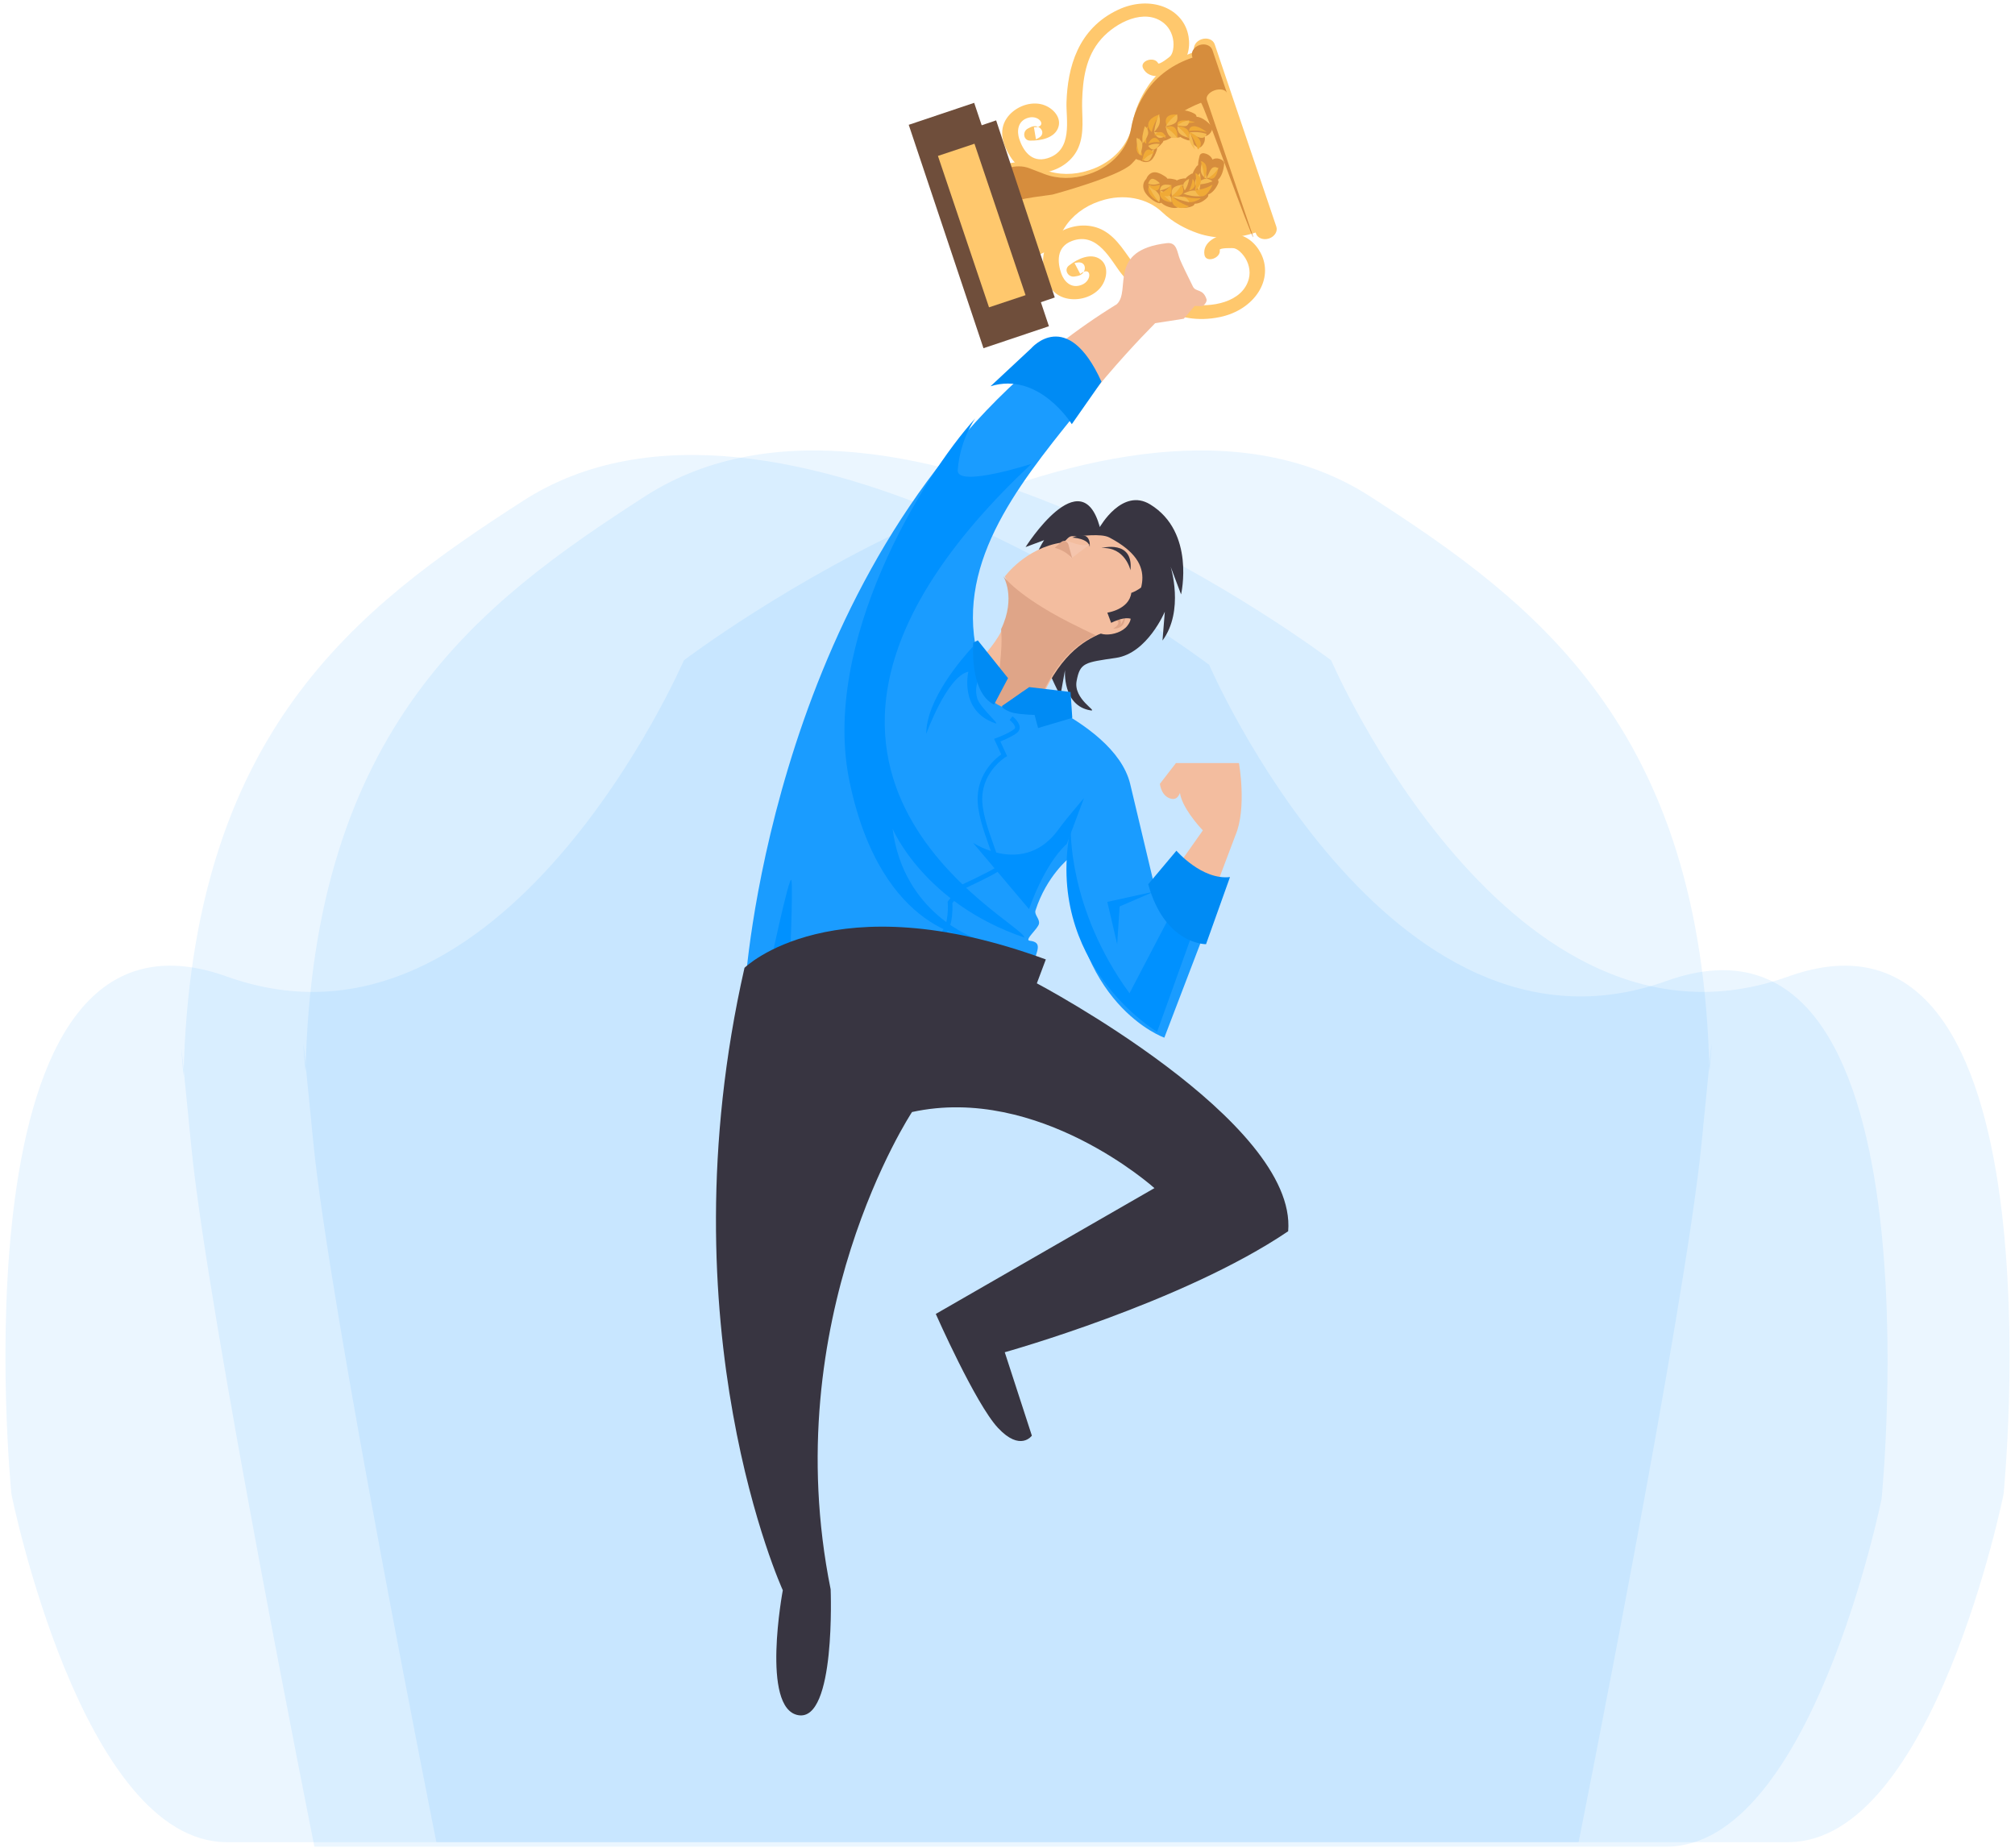 <svg width="446" height="409" viewBox="0 0 446 409" fill="none" xmlns="http://www.w3.org/2000/svg">
<path opacity="0.4" fill-rule="evenodd" clip-rule="evenodd" d="M40.629 238.249C42.297 162.001 79.127 134.483 115.762 110.874C172.082 74.579 267.634 147.168 267.634 147.168C267.634 147.168 307.321 239.201 368.8 217.165C430.278 195.129 416.466 331.779 416.466 331.779C416.466 331.779 400.963 408.775 368.8 408.775C336.636 408.775 69.591 408.775 69.591 408.775C69.591 408.775 45.901 290.332 42.343 253.775C38.786 217.219 40.629 238.249 40.629 238.249Z" fill="#0091FF" fill-opacity="0.2"/>
<path opacity="0.4" fill-rule="evenodd" clip-rule="evenodd" d="M67.629 237.249C69.297 161.001 106.127 133.483 142.762 109.874C199.082 73.579 294.634 146.168 294.634 146.168C294.634 146.168 334.321 238.201 395.8 216.165C457.278 194.129 443.466 330.779 443.466 330.779C443.466 330.779 427.963 407.775 395.8 407.775C363.636 407.775 96.591 407.775 96.591 407.775C96.591 407.775 72.901 289.332 69.343 252.775C65.786 216.219 67.629 237.249 67.629 237.249Z" fill="#0091FF" fill-opacity="0.2"/>
<path opacity="0.4" fill-rule="evenodd" clip-rule="evenodd" d="M378.371 237.249C376.703 161.001 339.873 133.483 303.238 109.874C246.918 73.579 151.366 146.168 151.366 146.168C151.366 146.168 111.679 238.201 50.2 216.165C-11.278 194.129 2.534 330.779 2.534 330.779C2.534 330.779 18.037 407.775 50.2 407.775C82.364 407.775 349.409 407.775 349.409 407.775C349.409 407.775 373.099 289.332 376.657 252.775C380.214 216.219 378.371 237.249 378.371 237.249Z" fill="#0091FF" fill-opacity="0.2"/>
<path fill-rule="evenodd" clip-rule="evenodd" d="M243.436 116.672C243.436 116.672 248.385 107.88 254.567 111.648C264.629 117.779 261.418 131.574 261.418 131.574L259.106 125.443C259.106 125.443 262.188 135.15 257.308 141.792L257.821 135.406C257.821 135.406 253.968 144.602 247.033 145.624C240.097 146.646 239.069 146.646 238.299 150.734C237.528 154.821 243.168 157.538 241.381 157.248C235.088 156.226 235.73 148.307 235.73 148.307L234.702 154.055C234.702 154.055 226.739 138.727 227.253 131.574C227.767 124.421 231.106 119.567 231.106 119.567L226.996 121.1C226.996 121.1 239.326 101.6 243.436 116.672Z" fill="#383541"/>
<path fill-rule="evenodd" clip-rule="evenodd" d="M248.937 137.67C252.213 131.738 257.198 125.116 245.543 118.979C243.666 117.991 239.224 118.756 237.461 118.681C236.232 118.629 236.09 119.93 234.988 120.099C226.948 121.324 222.399 127.626 222.399 127.626C222.399 127.626 229.77 138.925 207.847 153.266C205.286 154.941 223.581 183.65 225.382 173.021C231.507 136.879 246.97 141.232 248.937 137.67Z" fill="#F3BD9F"/>
<path fill-rule="evenodd" clip-rule="evenodd" d="M221.58 139.283C222.434 147.832 217.765 166.644 216.653 170.958C216.8 171.14 216.947 171.321 217.093 171.496L226.444 166.448C230.703 148.211 237.569 142.903 242.511 140.626C240.631 139.737 238.703 138.797 236.778 137.819C225.167 131.913 222.048 127.522 222.048 127.522C222.048 127.522 224.974 132.162 221.58 139.283Z" fill="#DFA588"/>
<path fill-rule="evenodd" clip-rule="evenodd" d="M248.86 135.343C248.86 135.343 251.54 135.949 249.507 138.546C247.474 141.144 241.189 141.23 242.761 137.941C244.331 134.65 248.86 135.343 248.86 135.343Z" fill="#F3BD9F"/>
<path fill-rule="evenodd" clip-rule="evenodd" d="M243.804 121.311C243.804 121.311 250.931 119.363 250.219 126.229C250.219 126.229 249.083 121.033 243.804 121.311Z" fill="#383541"/>
<path fill-rule="evenodd" clip-rule="evenodd" d="M237.339 119.001C237.339 119.001 240.981 119.153 241.196 121.055C241.196 121.055 241.75 117.06 237.339 119.001Z" fill="#383541"/>
<path fill-rule="evenodd" clip-rule="evenodd" d="M235.597 121.054L234.753 120.236C234.753 120.236 235.128 119.235 237.403 120.145C239.678 121.054 241.218 120.494 241.218 120.494L237.069 123.643L235.597 121.054Z" fill="#F5C5AD"/>
<path fill-rule="evenodd" clip-rule="evenodd" d="M233.461 121.26L234.854 120.016C235.41 119.519 236.277 119.788 236.479 120.52L237.34 123.643C237.34 123.643 236.19 122.004 233.461 121.26Z" fill="#DFA588"/>
<path fill-rule="evenodd" clip-rule="evenodd" d="M248.964 136.576C248.964 136.576 249.3 139.163 246.39 139.163C246.39 139.163 247.79 138.394 247.509 137.695C247.23 136.996 246.447 137.065 246.447 137.065C246.447 137.065 247.901 136.925 248.013 137.345C248.125 137.764 248.069 138.324 248.069 138.324L248.964 136.576Z" fill="#DFA588"/>
<path fill-rule="evenodd" clip-rule="evenodd" d="M245.097 135.614C245.097 135.614 249.92 134.951 250.402 131.235C250.402 131.235 252.21 130.661 253.817 128.979C255.313 127.417 251.246 137.604 251.246 137.604C251.246 137.604 250.281 135.747 245.941 137.87L245.097 135.614Z" fill="#383541"/>
<path fill-rule="evenodd" clip-rule="evenodd" d="M253.019 15.136C254.312 17.661 257.977 17.137 260.444 15.325C262.93 13.499 263.478 10.573 263.081 8.129C262.032 1.689 254.503 -1.137 247.487 2.161C238.519 6.375 236.305 14.996 236.057 22.654C235.935 26.415 237.563 33.295 231.827 35.035C228.204 36.133 226.383 33.151 225.599 30.748C225.074 29.133 225.146 26.702 227.703 26.037C230.168 25.396 231.93 28.228 228.847 28.164C228.997 29.054 229.148 29.944 229.299 30.836C229.478 30.744 229.657 30.651 229.836 30.56C231.837 29.531 230.047 27.154 228.052 28.179C227.873 28.271 227.694 28.363 227.515 28.454C226.244 29.108 226.51 31.096 227.967 31.126C230.371 31.178 233.556 30.543 234.288 28.058C234.977 25.718 232.676 23.507 230.3 23.034C227.485 22.473 224.37 23.905 222.822 26.184C220.908 29 222.071 32.227 223.608 34.641C225.206 37.15 227.632 38.754 231.275 38.157C234.65 37.605 237.452 35.529 238.671 32.716C240.123 29.366 239.415 25.683 239.52 22.312C239.664 17.738 240.236 12.594 243.77 8.607C247.028 4.931 253.385 1.718 257.594 5.106C259.012 6.248 259.748 8.062 259.747 9.808C259.746 10.612 259.653 11.556 259.142 12.308C258.903 12.661 256.548 14.396 256.353 14.016C255.503 12.355 252.157 13.454 253.019 15.136Z" fill="#FFC86D"/>
<path fill-rule="evenodd" clip-rule="evenodd" d="M282.505 50.18L268.858 9.794C268.51 8.765 267.217 8.266 265.97 8.681C264.723 9.095 263.995 10.267 264.342 11.296L264.411 11.501C260.129 12.926 256.405 15.6 254.094 19.054C252.569 21.33 251.175 24.182 250.649 27.454C249.932 31.917 246.36 35.924 241.341 37.593L241.018 37.7C237.735 38.792 234.224 38.763 231.256 37.62L227.894 36.324C226.442 35.765 224.723 35.752 223.117 36.285L229.911 56.389C231.517 55.853 232.879 54.815 233.698 53.501L235.594 50.457C237.268 47.77 240.051 45.648 243.335 44.557L243.657 44.45C248.677 42.78 253.961 43.842 257.245 46.974C259.654 49.271 262.499 50.713 265.098 51.618C269.041 52.991 273.637 52.898 277.92 51.475L277.99 51.682C278.338 52.71 279.63 53.208 280.877 52.793C282.124 52.378 282.853 51.209 282.505 50.18Z" fill="#FFC86D"/>
<path fill-rule="evenodd" clip-rule="evenodd" d="M250.439 36.299C252.138 34.591 255.032 30.684 256.668 28.822C258.883 26.302 262.134 24.178 265.815 22.752C266.261 22.578 276.961 52.661 277.42 52.509L267.174 22.263L267.122 22.108C266.862 21.341 267.652 20.388 268.884 19.979C270.117 19.569 271.327 19.86 271.587 20.627L268.351 11.071C268.007 10.056 266.728 9.564 265.494 9.973C264.261 10.382 263.542 11.537 263.885 12.552L263.953 12.755C259.719 14.161 256.036 16.798 253.75 20.206C252.242 22.452 250.864 25.265 250.344 28.494C249.634 32.896 246.102 36.849 241.139 38.496L240.819 38.602C237.573 39.679 234.1 39.65 231.166 38.522L227.841 37.244C226.405 36.692 224.706 36.679 223.117 37.206L225.528 44.321C227.115 43.795 230.079 43.5 232.968 43.068C232.968 43.068 247.629 39.126 250.439 36.299Z" fill="#D68D3D"/>
<path fill-rule="evenodd" clip-rule="evenodd" d="M266.597 56.429C266.101 53.621 269.385 51.82 272.486 51.778C275.612 51.735 277.84 53.749 279.01 55.947C282.091 61.745 277.727 68.571 270.041 70.18C260.217 72.236 253.165 66.668 248.291 60.681C245.898 57.74 243.015 51.241 237.315 53.321C233.715 54.635 234.061 58.13 234.895 60.531C235.454 62.144 236.997 64.049 239.471 63.031C241.855 62.051 241.552 58.714 239.098 60.634C238.677 59.83 238.255 59.024 237.832 58.22C238.034 58.185 238.235 58.15 238.436 58.115C240.682 57.726 240.684 60.716 238.445 61.104C238.245 61.138 238.045 61.174 237.844 61.208C236.416 61.456 235.418 59.7 236.579 58.794C238.492 57.295 241.456 55.873 243.563 57.422C245.548 58.88 245.037 62.047 243.404 63.866C241.471 66.021 238.077 66.76 235.435 65.872C232.168 64.775 231.138 61.483 230.909 58.617C230.67 55.638 231.653 52.882 234.962 51.152C238.03 49.55 241.562 49.515 244.266 51.032C247.485 52.838 249.159 56.219 251.301 58.856C254.209 62.436 257.811 66.213 263.101 67.266C267.98 68.238 275.082 66.961 276.418 61.695C276.869 59.92 276.356 58.021 275.288 56.622C274.798 55.978 274.147 55.278 273.274 54.984C272.865 54.846 269.903 54.883 269.977 55.306C270.304 57.151 266.926 58.299 266.597 56.429Z" fill="#FFC86D"/>
<path fill-rule="evenodd" clip-rule="evenodd" d="M261.364 40.002L261.429 39.87L261.367 40.004L261.364 40.002ZM260.649 45.917L260.839 45.749C262.049 46.283 263.688 45.84 264.164 45.486L264.166 45.487L264.192 45.464L264.246 45.414C264.334 45.317 264.394 45.204 264.426 45.085C265.821 45.147 267.21 43.849 267.364 43.534L267.413 43.408C267.452 43.28 267.455 43.158 267.436 43.042C268.802 42.586 269.662 40.649 269.702 40.371L269.707 40.323C269.721 40.208 269.716 40.033 269.574 39.799C270.686 38.908 270.968 36.594 270.954 36.112L270.955 36.113L270.953 36.094L270.948 36.047C270.92 35.895 270.848 35.754 270.746 35.644C270.517 35.384 270.153 35.235 269.907 35.158C269.357 34.986 268.825 35.045 268.375 35.319C268.034 34.568 267.382 34.08 266.494 33.928C266.32 33.885 266.131 33.899 265.957 33.98C265.697 34.099 265.53 34.339 265.495 34.604L265.471 34.694C265.377 35.062 265.185 35.819 265.182 36.578C264.992 36.657 264.841 36.803 264.758 36.985L264.751 36.981C264.583 37.22 264.209 37.754 263.989 38.397C263.661 38.419 263.373 38.636 263.27 38.953C263.332 38.763 263.449 38.629 263.515 38.583C263.285 38.727 262.782 39.04 262.379 39.524C262.209 39.468 262.029 39.471 261.865 39.526L261.891 39.513C261.618 39.553 261.024 39.642 260.474 39.936C260.338 39.81 260.167 39.738 259.993 39.722V39.717C259.698 39.645 259.034 39.483 258.371 39.552L258.332 39.471C258.254 39.323 258.135 39.208 257.995 39.136L257.94 39.099C257.336 38.694 256.544 38.219 255.762 38.141C255.025 38.073 254.351 38.454 253.915 39.183C253.819 39.342 253.75 39.486 253.703 39.617C253.064 40.257 252.881 41.111 253.185 42.008C253.22 42.11 253.259 42.212 253.307 42.315C253.816 43.446 255.591 44.838 256.551 44.965L256.55 44.983L256.782 44.969L256.891 44.943L257.024 44.883C257.963 45.798 259.704 46.177 260.438 46L260.44 46.009L260.568 45.959L260.649 45.917ZM266.626 30.152C267.145 30.102 267.607 29.832 267.942 29.369C268.096 29.157 268.3 28.813 268.32 28.463C268.332 28.32 268.303 28.172 268.239 28.039L268.216 28.001L268.203 27.981L268.201 27.982C267.918 27.584 266.279 25.888 264.853 25.857C264.823 25.6 264.73 25.458 264.654 25.375L264.613 25.331C264.42 25.138 262.523 24.101 261.174 24.546C261.118 24.443 261.042 24.347 260.935 24.271L260.818 24.198C260.502 24.038 258.597 23.831 257.528 24.712C257.431 24.638 257.314 24.584 257.185 24.559L257.112 24.55L257.077 24.548L257.076 24.55C256.481 24.551 254.898 25.178 254.262 26.323L254.009 26.303L253.919 26.319L253.786 26.356L253.789 26.363C253.095 26.662 251.935 28.004 251.744 29.293L251.603 29.323L251.499 29.368L251.306 29.495L251.318 29.508C250.63 30.183 250.06 32.354 250.343 33.556C250.367 33.667 250.398 33.774 250.432 33.876C250.737 34.774 251.398 35.345 252.301 35.476C252.418 35.553 252.562 35.626 252.736 35.697C253.529 36.018 254.297 35.918 254.846 35.422C255.419 34.898 255.763 34.045 255.998 33.361L256.02 33.3C256.086 33.158 256.112 32.995 256.084 32.83L256.065 32.743C256.624 32.41 257.055 31.892 257.283 31.614C257.399 31.499 257.48 31.35 257.509 31.181C258.112 31.09 258.638 30.812 258.923 30.66C259.065 30.601 259.191 30.504 259.281 30.373C259.881 30.514 260.468 30.471 260.789 30.442C260.95 30.445 261.112 30.402 261.251 30.312C261.808 30.684 262.429 30.891 262.771 31.003C262.938 31.077 263.129 31.097 263.312 31.051C263.775 31.656 264.39 32.144 264.688 32.381L264.762 32.44C264.951 32.63 265.231 32.722 265.511 32.662C265.699 32.622 265.857 32.52 265.971 32.383C266.586 31.74 266.812 30.959 266.626 30.152Z" fill="#D68D3D"/>
<path fill-rule="evenodd" clip-rule="evenodd" d="M258.331 27.935C258.349 27.937 257.682 26.837 258.268 26.012C258.877 25.133 260.625 25.364 260.612 25.41C259.647 26.068 258.882 26.949 258.331 27.935Z" fill="#F0AA36"/>
<path fill-rule="evenodd" clip-rule="evenodd" d="M260.152 27.2C259.447 27.768 258.035 27.899 258.026 27.935C258.627 26.925 259.462 26.023 260.513 25.349C260.534 25.358 260.876 26.599 260.152 27.2Z" fill="#F5BB52"/>
<path fill-rule="evenodd" clip-rule="evenodd" d="M258.027 27.936C258.013 27.952 258.209 29.576 258.916 30.163C259.595 30.723 260.591 30.452 260.612 30.485C259.898 29.431 259.021 28.539 258.027 27.936Z" fill="#F5BB52"/>
<path fill-rule="evenodd" clip-rule="evenodd" d="M260.053 28.323C259.297 27.521 257.999 28.207 258.027 28.242C259.017 28.782 259.892 29.579 260.603 30.522C260.585 30.528 260.771 29.081 260.053 28.323Z" fill="#F0AA36"/>
<path fill-rule="evenodd" clip-rule="evenodd" d="M260.719 27.936C260.744 27.943 260.233 27.083 261.251 26.75C262.309 26.388 264.519 27.055 264.491 27.081C263.013 27.182 261.74 27.494 260.719 27.936Z" fill="#F0AA36"/>
<path fill-rule="evenodd" clip-rule="evenodd" d="M262.498 27.89C261.795 28.062 260.625 27.693 260.612 27.718C261.311 27.162 262.182 26.769 263.194 26.643C263.21 26.658 263.224 27.698 262.498 27.89Z" fill="#F5BB52"/>
<path fill-rule="evenodd" clip-rule="evenodd" d="M260.635 27.936C260.614 27.939 260.481 29.019 261.204 29.653C261.892 30.256 263.178 30.491 263.198 30.522C262.562 29.581 261.695 28.688 260.635 27.936Z" fill="#F5BB52"/>
<path fill-rule="evenodd" clip-rule="evenodd" d="M262.889 28.793C262.213 27.934 260.588 27.909 260.613 27.945C261.597 28.694 262.402 29.584 262.993 30.522C262.972 30.52 263.53 29.604 262.889 28.793Z" fill="#F0AA36"/>
<path fill-rule="evenodd" clip-rule="evenodd" d="M263.198 28.983C263.219 28.997 263.114 27.991 264.194 27.939C265.318 27.86 267.11 29.203 267.077 29.229C265.638 28.868 264.326 28.818 263.198 28.983Z" fill="#F0AA36"/>
<path fill-rule="evenodd" clip-rule="evenodd" d="M265.7 30.493C264.673 30.268 263.223 29.318 263.198 29.34C264.326 29.137 265.638 29.197 267.076 29.644C267.095 29.67 266.762 30.706 265.7 30.493Z" fill="#F5BB52"/>
<path fill-rule="evenodd" clip-rule="evenodd" d="M263.347 29.229C263.333 29.224 263.016 30.317 263.353 31.293C263.674 32.217 264.482 33.059 264.491 33.108C264.263 31.799 263.879 30.466 263.347 29.229Z" fill="#F5BB52"/>
<path fill-rule="evenodd" clip-rule="evenodd" d="M265.649 31.199C265.125 29.936 263.179 29.175 263.198 29.231C264.107 30.468 264.761 31.8 265.15 33.108C265.126 33.096 266.142 32.391 265.649 31.199Z" fill="#F0AA36"/>
<path fill-rule="evenodd" clip-rule="evenodd" d="M252.854 34.403C252.865 34.386 251.893 34.438 251.621 33.294C251.325 32.085 252.232 30.474 252.254 30.524C252.246 31.864 252.462 33.184 252.854 34.403Z" fill="#F0AA36"/>
<path fill-rule="evenodd" clip-rule="evenodd" d="M252.847 31.922C252.927 32.883 252.315 34.361 252.344 34.403C251.833 33.184 251.551 31.863 251.562 30.523C251.58 30.51 252.745 30.912 252.847 31.922Z" fill="#F5BB52"/>
<path fill-rule="evenodd" clip-rule="evenodd" d="M252.854 35.299C252.857 35.338 253.813 36.106 254.457 35.393C255.073 34.702 255.414 33.111 255.44 33.108C254.537 33.435 253.636 34.135 252.854 35.299Z" fill="#F5BB52"/>
<path fill-rule="evenodd" clip-rule="evenodd" d="M253.872 33.196C253.027 33.599 252.819 35.693 252.859 35.695C253.639 34.723 254.539 34.138 255.44 33.866C255.435 33.892 254.669 32.797 253.872 33.196Z" fill="#F0AA36"/>
<path fill-rule="evenodd" clip-rule="evenodd" d="M253.725 31.816C253.739 31.803 252.821 31.405 252.855 30.241C252.883 29.013 254.139 27.886 254.147 27.937C253.798 29.212 253.666 30.536 253.725 31.816Z" fill="#F0AA36"/>
<path fill-rule="evenodd" clip-rule="evenodd" d="M254.11 29.696C253.876 30.641 252.858 31.773 252.871 31.816C252.798 30.536 252.963 29.21 253.402 27.936C253.422 27.929 254.342 28.703 254.11 29.696Z" fill="#F5BB52"/>
<path fill-rule="evenodd" clip-rule="evenodd" d="M254.147 32.287C254.142 32.313 254.816 33.284 255.489 33.081C256.133 32.882 256.71 31.87 256.733 31.877C255.908 31.73 255.017 31.838 254.147 32.287Z" fill="#F5BB52"/>
<path fill-rule="evenodd" clip-rule="evenodd" d="M255.545 30.523C254.74 30.519 254.115 31.807 254.149 31.816C255.018 31.468 255.908 31.384 256.733 31.498C256.723 31.514 256.308 30.519 255.545 30.523Z" fill="#F0AA36"/>
<path fill-rule="evenodd" clip-rule="evenodd" d="M254.91 29.229C254.932 29.222 253.822 28.314 254.243 27.117C254.673 25.853 256.738 25.296 256.733 25.352C255.844 26.534 255.24 27.867 254.91 29.229Z" fill="#F0AA36"/>
<path fill-rule="evenodd" clip-rule="evenodd" d="M256.607 27.513C256.282 28.429 255.44 29.184 255.44 29.229C255.632 27.865 255.982 26.532 256.498 25.349C256.512 25.35 256.94 26.55 256.607 27.513Z" fill="#F5BB52"/>
<path fill-rule="evenodd" clip-rule="evenodd" d="M255.441 29.229C255.431 29.247 255.873 30.362 256.564 30.503C257.229 30.636 258.005 30.035 258.026 30.05C257.257 29.564 256.374 29.262 255.441 29.229Z" fill="#F5BB52"/>
<path fill-rule="evenodd" clip-rule="evenodd" d="M257.147 29.283C256.367 29.007 255.411 29.863 255.441 29.88C256.374 29.906 257.257 30.142 258.026 30.522C258.013 30.531 257.887 29.543 257.147 29.283Z" fill="#F0AA36"/>
<path fill-rule="evenodd" clip-rule="evenodd" d="M261.905 43.456C261.922 43.446 262.023 44.491 263.138 44.713C264.31 44.956 265.826 43.907 265.783 43.885C264.418 43.964 263.095 43.799 261.905 43.456Z" fill="#F0AA36"/>
<path fill-rule="evenodd" clip-rule="evenodd" d="M264.253 42.163C263.262 42.139 261.935 42.9 261.905 42.876C263.096 43.319 264.418 43.533 265.784 43.43C265.796 43.41 265.283 42.203 264.253 42.163Z" fill="#F5BB52"/>
<path fill-rule="evenodd" clip-rule="evenodd" d="M262.24 42.162C262.222 42.163 261.693 41.268 262.002 40.613C262.299 39.987 263.196 39.602 263.198 39.575C263.082 40.46 262.767 41.352 262.24 42.162Z" fill="#F5BB52"/>
<path fill-rule="evenodd" clip-rule="evenodd" d="M264.464 41.06C264.286 41.891 263.195 42.194 263.198 42.159C263.626 41.35 263.881 40.459 263.976 39.575C263.963 39.581 264.634 40.273 264.464 41.06Z" fill="#F0AA36"/>
<path fill-rule="evenodd" clip-rule="evenodd" d="M264.491 42.014C264.502 41.988 265.002 43.603 266.156 43.445C267.373 43.308 268.419 40.891 268.368 40.869C267.094 41.669 265.761 42.018 264.491 42.014Z" fill="#F0AA36"/>
<path fill-rule="evenodd" clip-rule="evenodd" d="M266.526 39.637C265.571 39.921 264.526 40.879 264.491 40.868C265.762 40.871 267.096 40.653 268.37 40.154C268.376 40.134 267.524 39.355 266.526 39.637Z" fill="#F5BB52"/>
<path fill-rule="evenodd" clip-rule="evenodd" d="M265.467 42.162C265.444 42.171 264.434 41.238 264.549 40.234C264.66 39.276 265.604 38.324 265.596 38.282C265.812 39.526 265.784 40.855 265.467 42.162Z" fill="#F5BB52"/>
<path fill-rule="evenodd" clip-rule="evenodd" d="M265.782 39.968C265.841 41.188 264.497 42.211 264.491 42.16C264.77 40.854 264.795 39.525 264.605 38.282C264.589 38.299 265.728 38.814 265.782 39.968Z" fill="#F0AA36"/>
<path fill-rule="evenodd" clip-rule="evenodd" d="M267.077 39.011C267.08 38.989 267.761 39.906 268.571 39.447C269.432 38.991 269.701 36.996 269.658 36.989C268.903 37.972 268.003 38.628 267.077 39.011Z" fill="#F0AA36"/>
<path fill-rule="evenodd" clip-rule="evenodd" d="M268.162 37.337C267.564 38.06 267.106 39.581 267.077 39.576C268.005 39.141 268.906 38.396 269.663 37.28C269.66 37.25 268.791 36.606 268.162 37.337Z" fill="#F5BB52"/>
<path fill-rule="evenodd" clip-rule="evenodd" d="M267.077 39.575C267.061 39.591 266.003 39.046 265.82 38.027C265.65 37.062 266.132 35.739 266.111 35.695C266.633 36.87 266.975 38.194 267.077 39.575Z" fill="#F5BB52"/>
<path fill-rule="evenodd" clip-rule="evenodd" d="M266.999 36.87C267.314 38.078 266.568 39.626 266.551 39.574C266.47 38.194 266.198 36.87 265.784 35.695C265.776 35.717 266.703 35.733 266.999 36.87Z" fill="#F0AA36"/>
<path fill-rule="evenodd" clip-rule="evenodd" d="M254.622 40.869C254.643 40.878 253.785 41.456 254.328 42.661C254.893 43.939 256.749 44.805 256.733 44.746C255.822 43.544 255.113 42.218 254.622 40.869Z" fill="#F0AA36"/>
<path fill-rule="evenodd" clip-rule="evenodd" d="M256.386 42.855C255.718 41.951 254.159 40.922 254.147 40.869C254.696 42.219 255.489 43.547 256.509 44.749C256.532 44.751 257.074 43.814 256.386 42.855Z" fill="#F5BB52"/>
<path fill-rule="evenodd" clip-rule="evenodd" d="M254.148 40.675C254.134 40.648 254.447 39.494 255.158 39.58C255.843 39.669 256.714 40.566 256.733 40.55C256.009 40.901 255.133 40.989 254.148 40.675Z" fill="#F5BB52"/>
<path fill-rule="evenodd" clip-rule="evenodd" d="M256.031 42.148C255.281 42.315 254.124 40.994 254.148 40.971C255.133 41.227 256.009 41.155 256.733 40.869C256.717 40.853 256.748 42.003 256.031 42.148Z" fill="#F0AA36"/>
<path fill-rule="evenodd" clip-rule="evenodd" d="M256.899 42.162C256.916 42.163 256.418 43.004 257.072 43.832C257.757 44.712 259.34 44.782 259.319 44.739C258.361 44.019 257.543 43.13 256.899 42.162Z" fill="#F0AA36"/>
<path fill-rule="evenodd" clip-rule="evenodd" d="M258.751 43.122C258.059 42.542 256.749 42.199 256.733 42.162C257.414 43.134 258.279 44.025 259.292 44.749C259.31 44.743 259.468 43.738 258.751 43.122Z" fill="#F5BB52"/>
<path fill-rule="evenodd" clip-rule="evenodd" d="M256.736 42.163C256.718 42.15 256.762 41.194 257.49 40.954C258.191 40.726 259.302 41.03 259.319 41.014C258.656 41.55 257.786 41.965 256.736 42.163Z" fill="#F5BB52"/>
<path fill-rule="evenodd" clip-rule="evenodd" d="M258.908 43.211C258.2 43.938 256.711 42.819 256.734 42.776C257.753 42.449 258.597 41.76 259.241 40.869C259.22 40.858 259.581 42.528 258.908 43.211Z" fill="#F0AA36"/>
<path fill-rule="evenodd" clip-rule="evenodd" d="M259.341 43.456C259.364 43.447 259.064 44.901 260.143 45.669C261.271 46.491 263.237 45.708 263.198 45.662C261.762 45.193 260.454 44.42 259.341 43.456Z" fill="#F0AA36"/>
<path fill-rule="evenodd" clip-rule="evenodd" d="M261.984 43.613C260.965 43.357 259.346 43.497 259.319 43.474C260.438 44.031 261.753 44.478 263.197 44.749C263.216 44.741 263.041 43.888 261.984 43.613Z" fill="#F5BB52"/>
<path fill-rule="evenodd" clip-rule="evenodd" d="M259.435 43.456C259.41 43.448 259.042 42.172 259.766 41.547C260.461 40.949 261.89 40.898 261.905 40.869C261.365 41.844 260.541 42.747 259.435 43.456Z" fill="#F5BB52"/>
<path fill-rule="evenodd" clip-rule="evenodd" d="M261.703 42.819C261.119 43.67 259.303 43.436 259.319 43.398C260.3 42.705 261.03 41.822 261.51 40.869C261.484 40.868 262.261 42.015 261.703 42.819Z" fill="#F0AA36"/>
<path fill-rule="evenodd" clip-rule="evenodd" d="M227.042 68.029L214.067 28.822L220.486 26.643L233.461 65.85L227.042 68.029Z" fill="#6F4E3B"/>
<path fill-rule="evenodd" clip-rule="evenodd" d="M215.624 22.762L232.168 72.215L217.682 77.082L201.138 27.629L215.624 22.762Z" fill="#6F4E3B"/>
<path fill-rule="evenodd" clip-rule="evenodd" d="M215.69 31.815L226.996 65.334L218.908 68.029L207.602 34.511L215.69 31.815Z" fill="#FFC86D"/>
<path fill-rule="evenodd" clip-rule="evenodd" d="M270.956 195.044C267.274 194.256 264.75 192.243 263.049 190.101L256.335 199.506L250.131 173.433C248.284 166.077 240.204 160.25 232.403 156.202C214.928 161.382 215.505 145.571 215.833 142.47C212.443 122.13 227.419 104.831 240.511 88.559L225.828 83.549C170.088 134.187 164.936 218.34 164.936 218.34L232.542 228.322C222.038 215.802 233.93 208.94 227.911 208.243C226.636 208.095 229.738 205.624 229.965 204.48C230.182 203.396 228.884 202.504 229.195 201.538C231.675 193.839 236.687 189.9 236.687 189.9C237.076 222.429 257.715 229.696 257.715 229.696L270.956 195.044Z" fill="#1A9CFF"/>
<path fill-rule="evenodd" clip-rule="evenodd" d="M207.849 207.709L207.602 206.714C209.765 206.169 209.898 201.544 209.766 199.809L209.752 199.613L212.497 196.02L212.612 195.967C212.673 195.939 218.711 193.15 220.191 192.157C220.527 191.766 219.586 189.123 218.899 187.195C217.721 183.887 216.254 179.773 216.394 176.396C216.619 170.971 220.375 167.871 221.611 166.995L220.033 163.552L220.554 163.361C220.581 163.352 223.295 162.351 224.489 161.389C224.661 161.252 224.684 161.133 224.683 161.036C224.68 160.495 223.867 159.682 223.474 159.373L224.101 158.562C224.264 158.691 225.695 159.845 225.703 161.028C225.706 161.483 225.507 161.885 225.127 162.192C224.13 162.994 222.311 163.772 221.42 164.127L222.913 167.382L222.521 167.619C222.472 167.649 217.654 170.643 217.414 176.439C217.282 179.615 218.71 183.626 219.858 186.848C221.071 190.253 221.804 192.308 220.756 193.012C219.309 193.983 214.027 196.442 213.152 196.847L210.796 199.93C210.858 201.11 211.002 206.916 207.849 207.709Z" fill="#0091FF"/>
<path fill-rule="evenodd" clip-rule="evenodd" d="M263.254 194.517L250.001 219.867C236.238 200.983 237.003 183.136 237.003 183.136C230.886 213.399 256.117 228.403 256.117 228.403L267.077 197.879L263.254 194.517Z" fill="#0091FF"/>
<path fill-rule="evenodd" clip-rule="evenodd" d="M170.107 215.306C170.47 219.385 174.816 213.605 174.816 213.605C174.816 213.605 175.539 196.947 175.177 194.907C174.816 192.868 170.107 215.306 170.107 215.306Z" fill="#0091FF"/>
<path fill-rule="evenodd" clip-rule="evenodd" d="M226.744 207.537C226.334 203.838 156.369 170.176 228.289 102.687C228.289 102.687 211.685 108.046 211.983 104.064C212.498 97.178 215.879 92.603 215.879 92.603C204.216 105.447 181.631 142.28 188.038 173.017C195.162 207.193 215.93 207.71 215.93 207.71C215.93 207.71 199.967 202.372 197.564 183.434C197.564 183.434 204.431 199.962 226.744 207.537Z" fill="#0091FF"/>
<path fill-rule="evenodd" clip-rule="evenodd" d="M220.375 160.129C221.421 160.476 216.895 156.593 216.306 154.6C215.791 152.858 216.142 151.392 216.59 150.387C215.519 147.773 215.369 144.895 215.426 143.043C212.926 145.739 205.016 154.865 205.016 162.443C205.016 162.443 209.611 149.714 214.336 148.685C214.336 148.685 212.236 157.428 220.375 160.129Z" fill="#0091FF"/>
<path fill-rule="evenodd" clip-rule="evenodd" d="M234.354 183.51C226.756 194.15 215.36 186.55 215.36 186.55L227.769 201.243C227.769 201.243 231.062 191.363 236.127 186.803L239.926 176.67C239.926 176.67 235.946 181.281 234.354 183.51Z" fill="#0091FF"/>
<path fill-rule="evenodd" clip-rule="evenodd" d="M247.819 200.653L255.441 197.363L245.097 199.641L247.275 209.003L247.819 200.653Z" fill="#0091FF"/>
<path fill-rule="evenodd" clip-rule="evenodd" d="M221.825 156.235L223.29 155.367L226.385 153.144L228.289 152.915L233.637 158.304C233.637 158.304 225.661 158.478 223.485 157.55C221.31 156.622 221.852 156.235 221.852 156.235H221.825Z" fill="#008BF4"/>
<path fill-rule="evenodd" clip-rule="evenodd" d="M221.824 156.249L227.636 153.259L229.774 161.149L237.339 158.906L236.955 153.175L227.808 152.096L221.824 156.249Z" fill="#008BF4"/>
<path fill-rule="evenodd" clip-rule="evenodd" d="M220.021 155.976L223.117 150.113L216.422 141.749L215.417 142.266C215.417 142.266 214.496 153.217 220.021 155.976Z" fill="#008BF4"/>
<path fill-rule="evenodd" clip-rule="evenodd" d="M225.682 83.629L240.44 88.72L240.437 88.723C246.513 81.087 252.245 75.014 255.681 71.54L262.018 70.557L264.443 67.725L266.218 67.769C266.218 67.769 267.282 66.927 267.041 66.2C266.262 63.847 264.669 64.694 264.053 63.455C262.9 61.135 261.63 58.538 261.195 57.485C260.52 55.856 260.563 53.552 258.25 53.825C244.999 55.394 250.455 64.282 247.194 67.338C238.235 72.839 230.252 79.169 223.117 86.044C223.96 85.231 224.815 84.426 225.682 83.629Z" fill="#F3BD9F"/>
<path fill-rule="evenodd" clip-rule="evenodd" d="M274.23 168.909H260.284L256.733 173.504C256.733 173.504 256.987 176.312 259.269 176.823C260.294 177.053 260.856 176.355 261.167 175.518C261.619 178.64 265.074 182.574 266.236 183.819L261.965 189.872C263.634 191.996 266.11 193.994 269.721 194.776L273.47 184.852C276.005 178.841 274.23 168.909 274.23 168.909Z" fill="#F3BD9F"/>
<path fill-rule="evenodd" clip-rule="evenodd" d="M231.483 212.379L229.495 217.668C229.495 217.668 287.178 248.122 285.124 272.547C261.823 288.336 222.393 299.331 222.393 299.331L228.393 317.793C228.393 317.793 225.86 321.405 220.883 316.067C215.904 310.729 207.127 290.852 207.127 290.852L255.523 263.001C255.523 263.001 229.98 240.007 201.866 246.159C201.866 246.159 171.735 291.721 183.855 351.812C183.855 351.812 185.044 381.125 176.695 379.671C168.347 378.218 173.266 352.016 173.266 352.016C173.266 352.016 146.678 293.934 164.786 214.238C164.786 214.238 184.302 195.032 231.483 212.379Z" fill="#383541"/>
<path fill-rule="evenodd" clip-rule="evenodd" d="M228.234 77.119C228.234 77.119 236.192 67.722 243.804 84.501L237.23 93.896C237.23 93.896 229.964 82.152 219.238 85.507L228.234 77.119Z" fill="#008BF4"/>
<path fill-rule="evenodd" clip-rule="evenodd" d="M260.39 188.31C260.39 188.31 266.007 194.854 272.248 194.146L266.943 209.003C266.943 209.003 257.893 209.18 254.147 195.738L260.39 188.31Z" fill="#008BF4"/>
</svg>
